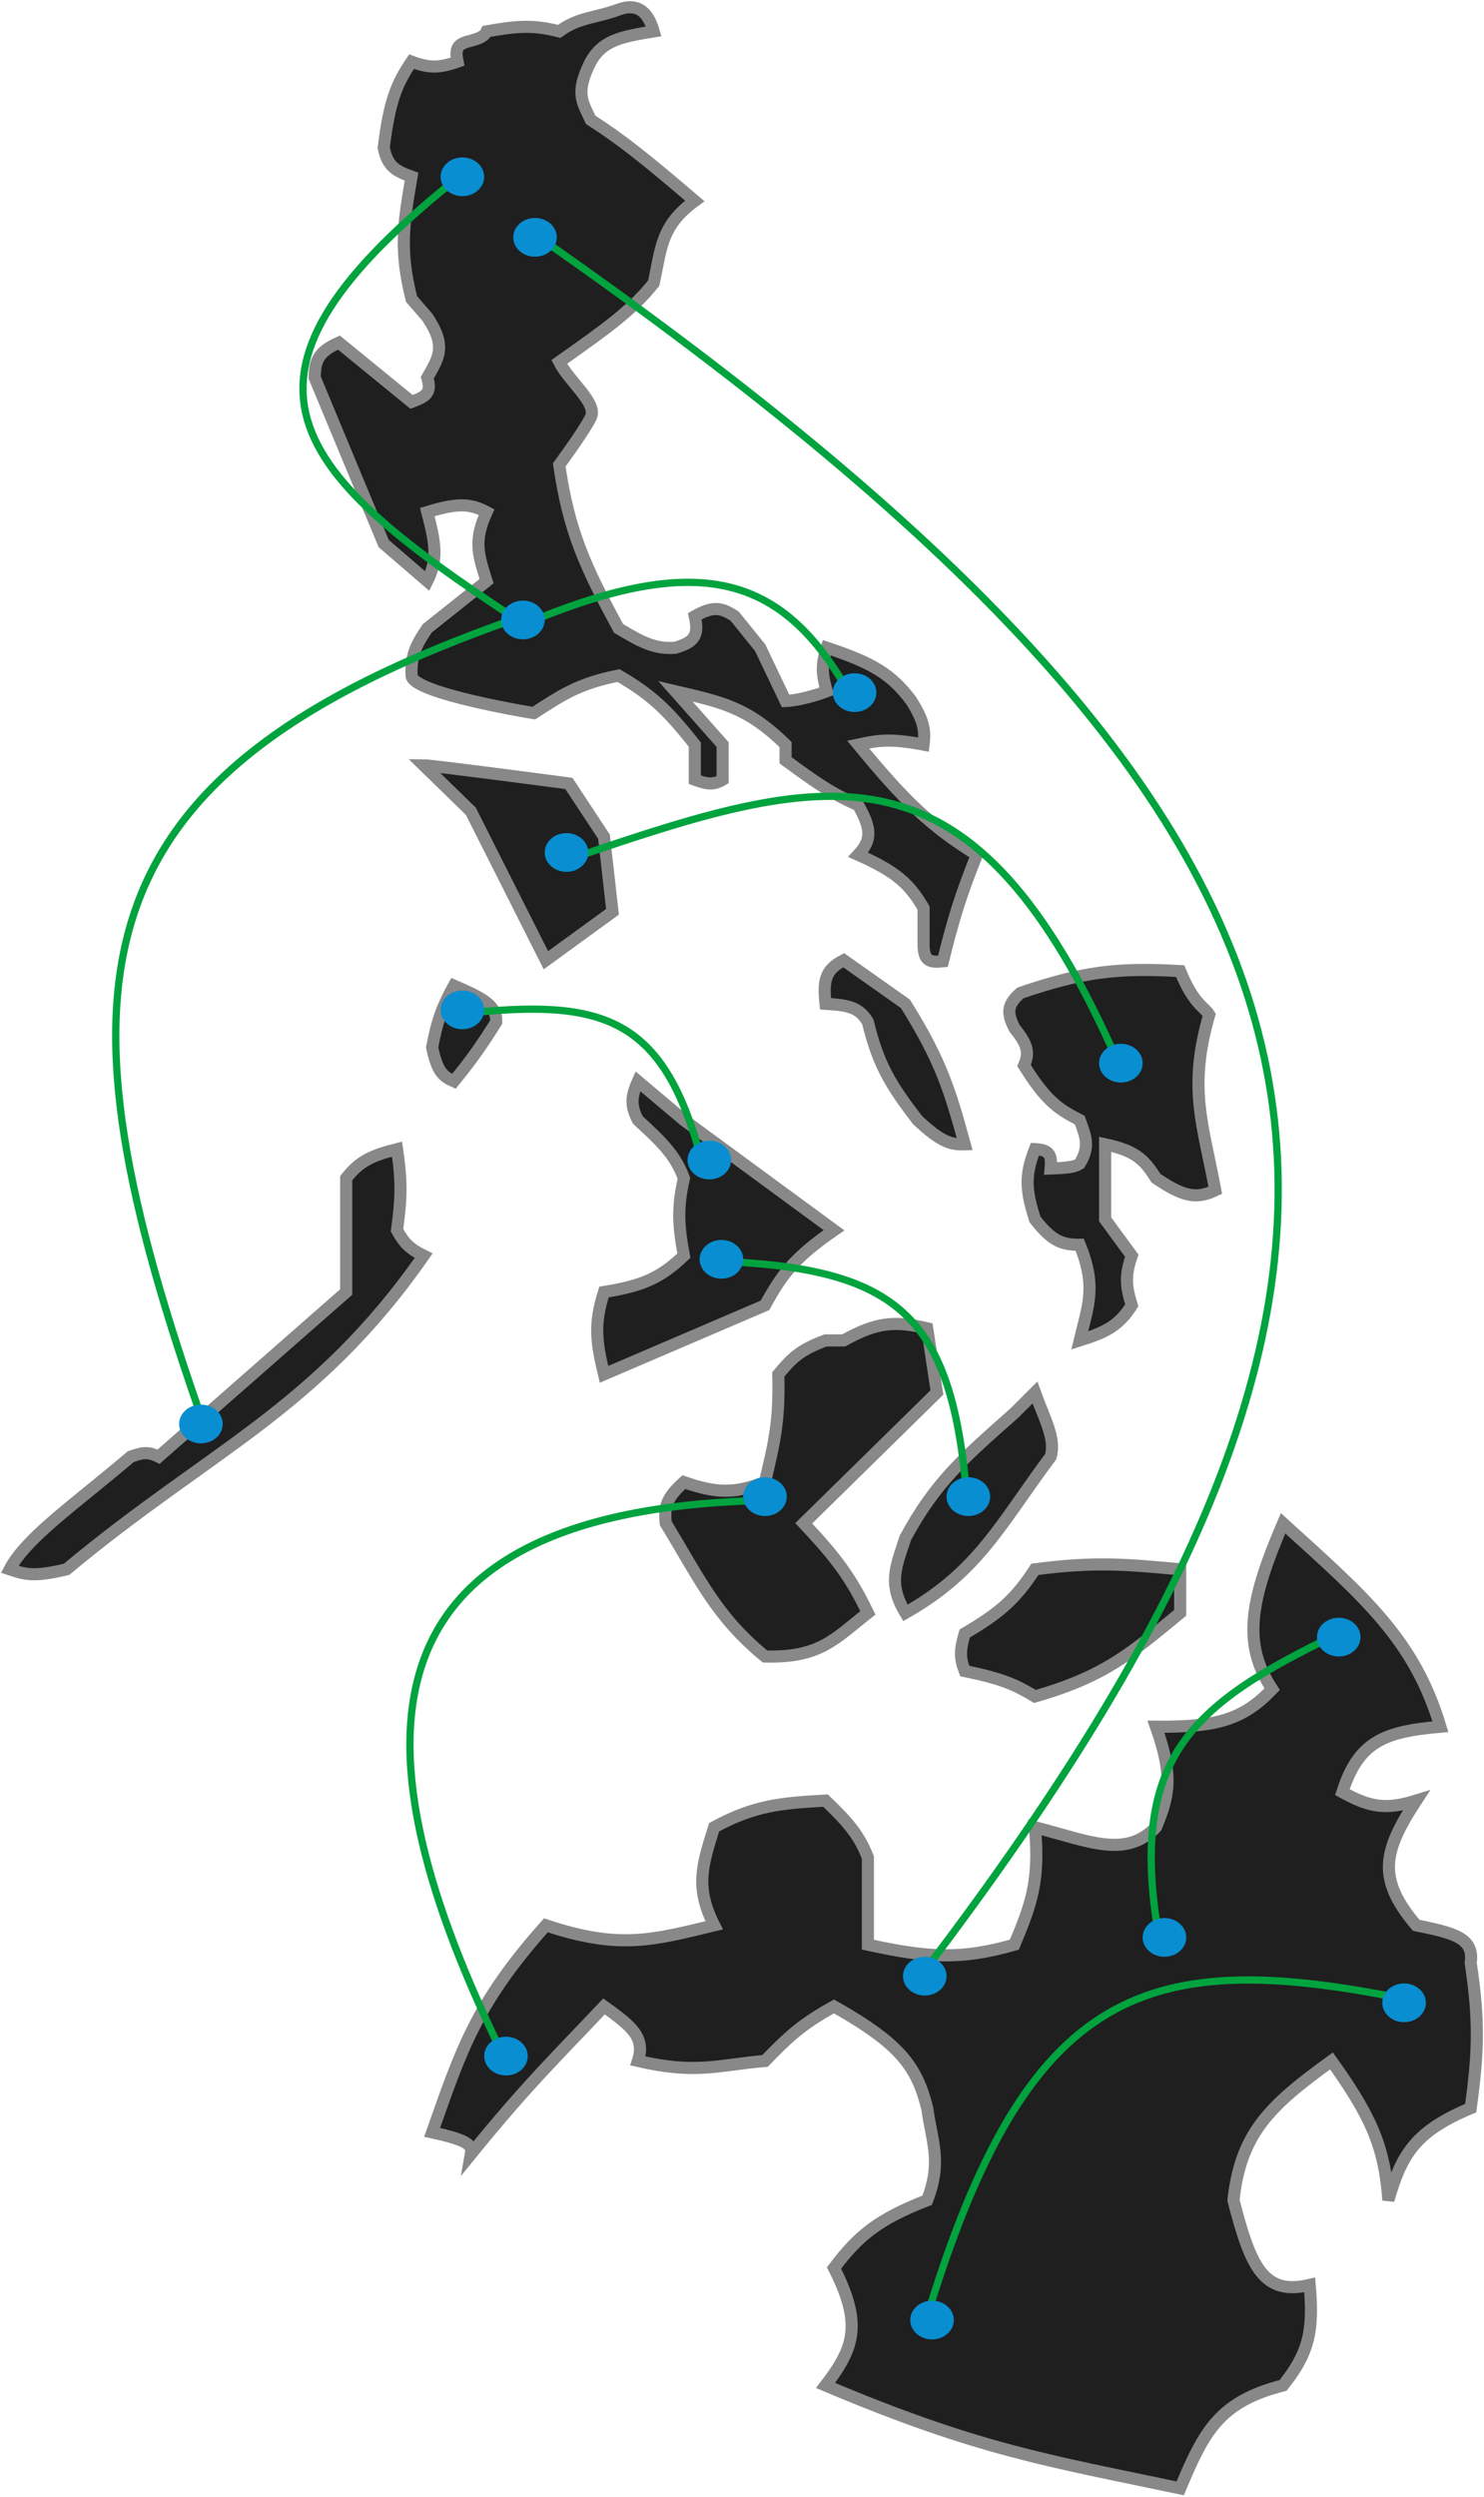 <svg width="613" height="1031" viewBox="0 0 613 1031" fill="none" xmlns="http://www.w3.org/2000/svg">
<ellipse cx="193" cy="78" rx="9" ry="8" fill="#088ED1"/>
<path d="M235 323.5C216.167 321 177.8 316 175 316L194.5 335L225.5 396.5L253 376.5L249.5 345.5L235 323.5Z" fill="#1F1F1F"/>
<path d="M205 422C205.209 415.247 199.618 412.187 187.5 407C182.758 415.664 180.636 421.089 178.5 432.5C180.684 442.753 183.026 444.483 187.5 446.5C195.041 437.237 198.788 431.836 205 422Z" fill="#1F1F1F"/>
<path d="M341 414.5C340.002 404.954 340.783 400.461 348.5 396.5L374 414.5C388.661 437.88 392.436 450.351 398.5 472.5C392.522 472.719 388.611 471.434 379 462.5C368.009 448.175 362.756 439.69 358.5 422C354.753 415.694 350 415.06 341 414.5Z" fill="#1F1F1F"/>
<path d="M423 440C425.149 434.905 424.832 431.656 419 424.5C416.017 418.356 415.753 415.083 421.5 410C447.2 401.229 461.655 399.5 487.5 401C493.206 414.959 497.58 415.751 499.5 419C490.651 449.561 496.926 464.124 502 491.5C494.163 495.232 488.807 494.172 477.5 486.5C472.734 478.962 469.262 475.218 456.5 472.5V503.5L467.5 518.5C464.727 526.506 465.007 530.994 467.5 539C462.204 547.385 456.921 550.055 446 553.5C449.433 539.014 453.061 531.358 446 514C438.507 514.022 434.415 512.349 427.5 503.5C423.961 492.175 423.011 485.825 427.5 474.5C433.571 474.793 434.515 476.929 434 482.5C442.5 482.2 444.205 481.646 446 480.5C450.23 473.471 448.588 469.529 446 462.5C436.917 457.939 431.853 454.191 423 440Z" fill="#1F1F1F"/>
<path d="M344.5 508L282.5 462.5L263.5 446.5C260.586 453.026 260.469 456.541 263.5 462.5C273.965 472.022 279.089 477.324 282.5 486.5C279.714 498.997 280.182 506.003 282.5 518.5C272.588 527.912 265.175 530.972 249.5 533.5C245.245 546.778 246.308 554.222 249.5 567.5L316 539C322.952 526.327 328.021 519.381 344.5 508Z" fill="#1F1F1F"/>
<path d="M164 474.5C153.312 477.189 148.422 479.582 143 486.5V533.5L65.5 601.5C60.798 599.152 58.384 599.985 54.174 601.44L54 601.5C31.033 621.027 10.853 634.878 4 648C10.338 650.112 13.927 651.271 27.5 648C86.457 598.802 130.459 582.335 175 518.5C169.089 515.59 166.851 513.165 164 508C165.591 495.971 166.177 489.023 164 474.5Z" fill="#1F1F1F"/>
<path d="M321.5 567.5C326.866 561.141 329.934 557.599 341 553.5H348.5C361.919 546.011 369.476 545.266 383 548.5L387 575L332 629C345.843 643.701 351.654 651.817 358.5 666C344.843 676.68 338.768 684.632 316 684C295.725 667.319 289.296 652.41 275 629C274.386 622.441 274.943 618.744 282.5 612C296.712 616.967 303.944 616.517 316 612C319.695 596.167 322.017 587.54 321.5 567.5Z" fill="#1F1F1F"/>
<path d="M374 635C386.462 611.93 398.307 601.807 419 583.5L427.5 575C431.602 586.315 436.179 594.066 434 601.5C413.027 629.689 404.106 648.956 374 666C366.713 653.894 370.056 647.106 374 635Z" fill="#1F1F1F"/>
<path d="M398.5 674.5C412.85 666.078 419.418 660.415 427.5 648C452.851 644.701 465.236 645.994 487.5 648V666C467.374 682.5 456.565 692.186 427.5 700.5C419.616 695.766 414.378 693.263 398.5 690C396.419 684.652 396.511 681.227 398.5 674.5Z" fill="#1F1F1F"/>
<path d="M525.5 697.5C512.934 678.579 516.494 660.544 530 629C564.146 659.941 584.194 677.095 595 713C571.704 715.049 561.215 719.119 554.5 740C565.933 746.363 572.589 747.363 585 743.5C571.482 764.217 568.538 775.625 585 795C600.659 798.205 608.999 800.184 607.5 810.5C611.146 834.646 610.649 847.685 607.5 870.5C585.115 879.891 579.058 889.042 573.5 908.5C571.919 886.304 566.21 873.695 550 851C524.54 869.418 512.57 880.709 509.5 908.5C516.619 936.128 521.961 947.98 541 943.5C542.554 961.634 541.186 971.063 530 985C503.542 991.736 497.325 1004.13 487.5 1027.5C433.36 1016.08 404.243 1011.76 341 985C352.892 969.485 356.25 959.709 344.5 936.5C354.94 922.701 363.03 916.36 383 908.5C389.087 892.583 385.057 884.976 383 870.5C378.697 853.354 372.009 844.038 344.5 828.5C330.977 835.93 325.485 841.281 316 851C296.582 852.691 287.597 856.607 263.5 851C266.684 841.178 260.798 836.589 249.5 828.5C228.761 850.459 217.974 860.657 194.5 889.5C195.14 885.876 193.992 883.869 178.5 880.5C190.507 846.485 196.611 827.353 225.5 795C255.903 805.172 269.805 801.07 295 795C287.146 779.436 289.934 770.479 295 754.5C311.513 745.582 322.019 744.555 341 743.5C350.978 753.024 355.051 758.195 358.5 767V803C384.02 808.604 397.447 809.135 419 803C425.993 786.292 429.54 776.698 427.5 754.5C450.232 760.424 464.952 767.395 477.5 754.5C483.078 741.277 484.576 732.992 477.5 713C502.352 713.208 513.312 710.276 525.5 697.5Z" fill="#1F1F1F"/>
<path d="M235 323.5C216.167 321 177.8 316 175 316L194.5 335L225.5 396.5L253 376.5L249.5 345.5L235 323.5Z" stroke="#888888" stroke-width="5"/>
<path d="M205 422C205.209 415.247 199.618 412.187 187.5 407C182.758 415.664 180.636 421.089 178.5 432.5C180.684 442.753 183.026 444.483 187.5 446.5C195.041 437.237 198.788 431.836 205 422Z" stroke="#888888" stroke-width="5"/>
<path d="M341 414.5C340.002 404.954 340.783 400.461 348.5 396.5L374 414.5C388.661 437.88 392.436 450.351 398.5 472.5C392.522 472.719 388.611 471.434 379 462.5C368.009 448.175 362.756 439.69 358.5 422C354.753 415.694 350 415.06 341 414.5Z" stroke="#888888" stroke-width="5"/>
<path d="M423 440C425.149 434.905 424.832 431.656 419 424.5C416.017 418.356 415.753 415.083 421.5 410C447.2 401.229 461.655 399.5 487.5 401C493.206 414.959 497.58 415.751 499.5 419C490.651 449.561 496.926 464.124 502 491.5C494.163 495.232 488.807 494.172 477.5 486.5C472.734 478.962 469.262 475.218 456.5 472.5V503.5L467.5 518.5C464.727 526.506 465.007 530.994 467.5 539C462.204 547.385 456.921 550.055 446 553.5C449.433 539.014 453.061 531.358 446 514C438.507 514.022 434.415 512.349 427.5 503.5C423.961 492.175 423.011 485.825 427.5 474.5C433.571 474.793 434.515 476.929 434 482.5C442.5 482.2 444.205 481.646 446 480.5C450.23 473.471 448.588 469.529 446 462.5C436.917 457.939 431.853 454.191 423 440Z" stroke="#888888" stroke-width="5"/>
<path d="M344.5 508L282.5 462.5L263.5 446.5C260.586 453.026 260.469 456.541 263.5 462.5C273.965 472.022 279.089 477.324 282.5 486.5C279.714 498.997 280.182 506.003 282.5 518.5C272.588 527.912 265.175 530.972 249.5 533.5C245.245 546.778 246.308 554.222 249.5 567.5L316 539C322.952 526.327 328.021 519.381 344.5 508Z" stroke="#888888" stroke-width="5"/>
<path d="M164 474.5C153.312 477.189 148.422 479.582 143 486.5V533.5L65.5 601.5C60.798 599.152 58.384 599.985 54.174 601.44L54 601.5C31.033 621.027 10.853 634.878 4 648C10.338 650.112 13.927 651.271 27.5 648C86.457 598.802 130.459 582.335 175 518.5C169.089 515.59 166.851 513.165 164 508C165.591 495.971 166.177 489.023 164 474.5Z" stroke="#888888" stroke-width="5"/>
<path d="M321.5 567.5C326.866 561.141 329.934 557.599 341 553.5H348.5C361.919 546.011 369.476 545.266 383 548.5L387 575L332 629C345.843 643.701 351.654 651.817 358.5 666C344.843 676.68 338.768 684.632 316 684C295.725 667.319 289.296 652.41 275 629C274.386 622.441 274.943 618.744 282.5 612C296.712 616.967 303.944 616.517 316 612C319.695 596.167 322.017 587.54 321.5 567.5Z" stroke="#888888" stroke-width="5"/>
<path d="M374 635C386.462 611.93 398.307 601.807 419 583.5L427.5 575C431.602 586.315 436.179 594.066 434 601.5C413.027 629.689 404.106 648.956 374 666C366.713 653.894 370.056 647.106 374 635Z" stroke="#888888" stroke-width="5"/>
<path d="M398.5 674.5C412.85 666.078 419.418 660.415 427.5 648C452.851 644.701 465.236 645.994 487.5 648V666C467.374 682.5 456.565 692.186 427.5 700.5C419.616 695.766 414.378 693.263 398.5 690C396.419 684.652 396.511 681.227 398.5 674.5Z" stroke="#888888" stroke-width="5"/>
<path d="M525.5 697.5C512.934 678.579 516.494 660.544 530 629C564.146 659.941 584.194 677.095 595 713C571.704 715.049 561.215 719.119 554.5 740C565.933 746.363 572.589 747.363 585 743.5C571.482 764.217 568.538 775.625 585 795C600.659 798.205 608.999 800.184 607.5 810.5C611.146 834.646 610.649 847.685 607.5 870.5C585.115 879.891 579.058 889.042 573.5 908.5C571.919 886.304 566.21 873.695 550 851C524.54 869.418 512.57 880.709 509.5 908.5C516.619 936.128 521.961 947.98 541 943.5C542.554 961.634 541.186 971.063 530 985C503.542 991.736 497.325 1004.13 487.5 1027.5C433.36 1016.08 404.243 1011.76 341 985C352.892 969.485 356.25 959.709 344.5 936.5C354.94 922.701 363.03 916.36 383 908.5C389.087 892.583 385.057 884.976 383 870.5C378.697 853.354 372.009 844.038 344.5 828.5C330.977 835.93 325.485 841.281 316 851C296.582 852.691 287.597 856.607 263.5 851C266.684 841.178 260.798 836.589 249.5 828.5C228.761 850.459 217.974 860.657 194.5 889.5C195.14 885.876 193.992 883.869 178.5 880.5C190.507 846.485 196.611 827.353 225.5 795C255.903 805.172 269.805 801.07 295 795C287.146 779.436 289.934 770.479 295 754.5C311.513 745.582 322.019 744.555 341 743.5C350.978 753.024 355.051 758.195 358.5 767V803C384.02 808.604 397.447 809.135 419 803C425.993 786.292 429.54 776.698 427.5 754.5C450.232 760.424 464.952 767.395 477.5 754.5C483.078 741.277 484.576 732.992 477.5 713C502.352 713.208 513.312 710.276 525.5 697.5Z" stroke="#888888" stroke-width="5"/>
<path d="M170 25.459C177.182 28.13 181.34 28.155 189 25.459C187.962 20.35 188.747 18.478 193 17.209C198.284 15.89 200.104 14.971 201 12.959C213.141 10.826 219.857 10.088 231 12.959C238.998 7.083 246 7.459 255.5 3.959C265 0.459 268.36 7.242 270 12.959C256.231 15.213 248.913 16.768 244 25.459C237.468 38.416 240.522 41.995 244 49.459C257.376 58.099 267.39 66.214 287 82.959C272.978 93.215 273.248 102.294 270 116.959C261.003 128.245 250.356 135.773 231.804 148.89L231 149.459C235.229 157.756 247 166.459 244 172.459C241 178.459 231 191.959 231 191.959C234.952 219.279 241.619 233.835 255.5 259.459C265.417 265.443 270.8 268.11 279 267.459C286.622 265.192 288.83 262.631 287 254.459C294.725 250.076 298.091 250.92 303.5 254.459L314 267.459L324.5 289.459C332.132 289.091 341.5 285.459 341.5 285.459C339.489 278.43 339.261 274.489 341.5 267.459C360.494 273.762 368.378 278.484 376.5 289.459C381.334 297.233 382.297 301.14 381.5 307.459C367.753 304.885 362.805 305.66 354.5 307.459C373.166 330.095 383.824 340.799 403.5 352.959C396.741 369.924 393.757 379.572 389.5 396.959C383.862 397.552 381.69 396.652 381.5 390.459V374.959C375.67 364.921 370.176 359.975 354.5 352.959C360.305 346.726 359.864 342.103 354.5 332.459C343.065 327.495 336.402 322.687 324.5 313.959V307.459C308.439 291.749 297.767 289.891 279 285.459L298.5 307.459V321.959C294.651 324.245 292.008 323.8 287 321.959V307.459C275.687 293.079 268.837 286.684 255.5 278.959C239.022 282.257 232.467 286.738 220.5 294.459C220.5 294.459 170.242 286.334 170 278.959C169.758 271.584 171.074 267.324 176.5 259.459L201 239.959L200.848 239.483C197.523 229.083 195.613 223.107 201 211.459C193.989 207.729 188.607 207.75 176.5 211.459C179.727 223.928 181.1 230.737 176.5 239.959L158.5 224.459L130 155.959C130.082 148.676 131.619 145.225 140 141.459L170 165.959C175.657 163.837 178.484 162.45 176.5 155.959C181.351 147.491 184.467 142.85 176.5 130.959L170 123.459C165.009 103.738 166.553 92.681 170 72.959C163.26 70.519 160.026 68.607 158.5 60.959C160.892 41.798 163.706 34.77 170 25.459Z" fill="#1F1F1F" stroke="#888888" stroke-width="5"/>
<path d="M84.5 589C20.118 406.734 27.495 320.182 213 255.5C116.855 192.513 85.485 155.106 191.5 71.5M222 97.5C580.091 347.007 610.704 512.671 382.5 813M318.5 619.5C137.711 622.485 147.526 729.05 211 855M239 353.5C344.536 317.55 402.268 302.801 462 439M382.5 958C424.409 819.172 473.831 803.514 583 826M301.5 521C372.843 524.606 393.577 545.612 399.5 619.5M222 255.5C289.48 228.375 324.168 237.101 352 288.5M553 674.5C490.932 704.165 465.656 726.52 479 801.5M191.5 418.5C248.386 412.417 273.785 419.28 289.5 478" stroke="#00A33E" stroke-width="3"/>
<ellipse cx="216" cy="256" rx="9" ry="8" fill="#088ED1"/>
<ellipse cx="382" cy="816" rx="9" ry="8" fill="#088ED1"/>
<ellipse cx="209" cy="849" rx="9" ry="8" fill="#088ED1"/>
<ellipse cx="481" cy="800" rx="9" ry="8" fill="#088ED1"/>
<ellipse cx="385" cy="958" rx="9" ry="8" fill="#088ED1"/>
<ellipse cx="580" cy="827" rx="9" ry="8" fill="#088ED1"/>
<ellipse cx="553" cy="676" rx="9" ry="8" fill="#088ED1"/>
<ellipse cx="316" cy="618" rx="9" ry="8" fill="#088ED1"/>
<ellipse cx="400" cy="618" rx="9" ry="8" fill="#088ED1"/>
<ellipse cx="463" cy="439" rx="9" ry="8" fill="#088ED1"/>
<ellipse cx="353" cy="286" rx="9" ry="8" fill="#088ED1"/>
<ellipse cx="83" cy="588" rx="9" ry="8" fill="#088ED1"/>
<ellipse cx="293" cy="479" rx="9" ry="8" fill="#088ED1"/>
<ellipse cx="298" cy="520" rx="9" ry="8" fill="#088ED1"/>
<ellipse cx="191" cy="417" rx="9" ry="8" fill="#088ED1"/>
<ellipse cx="234" cy="352" rx="9" ry="8" fill="#088ED1"/>
<ellipse cx="221" cy="98" rx="9" ry="8" fill="#088ED1"/>
<ellipse cx="191" cy="73" rx="9" ry="8" fill="#088ED1"/>
</svg>
